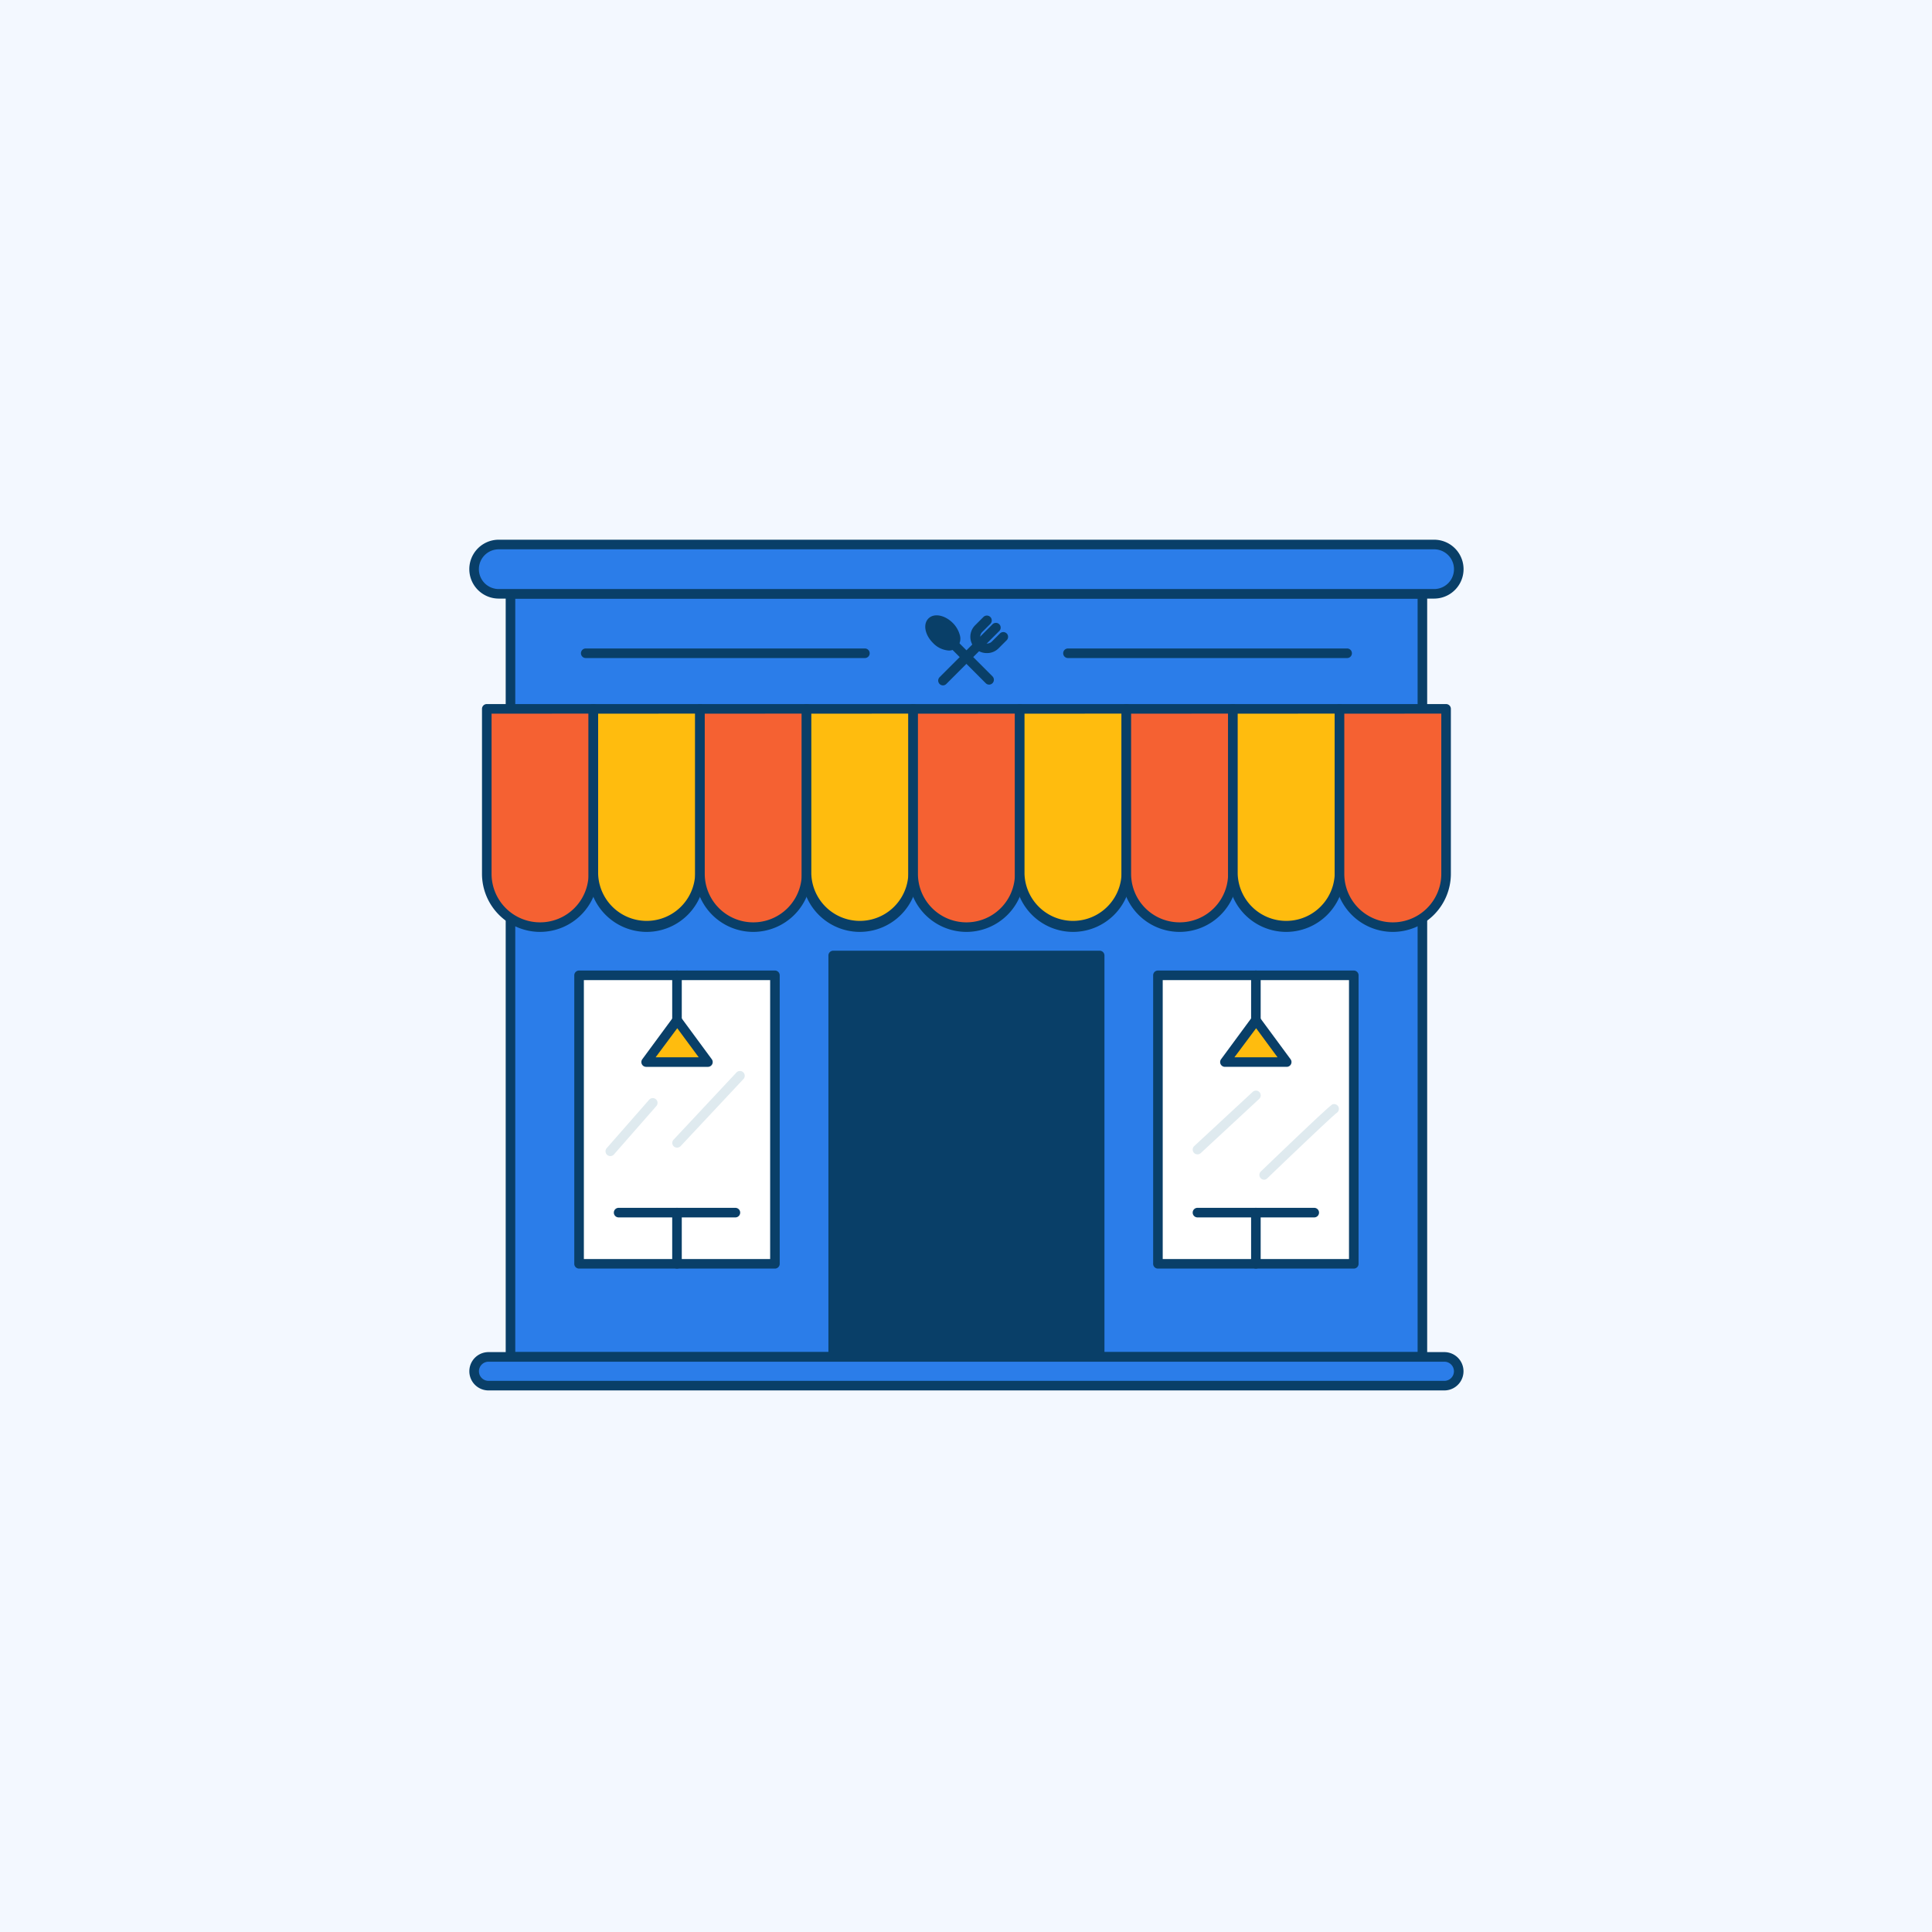 <svg xmlns="http://www.w3.org/2000/svg" width="247" height="247" viewBox="0 0 247 247">
  <defs>
    <style>
      .cls-1 {
        fill: #f3f8ff;
      }

      .cls-2 {
        fill: #2b7de9;
      }

      .cls-3 {
        fill: #093f68;
      }

      .cls-4 {
        fill: #f56132;
      }

      .cls-5 {
        fill: #ffbc0e;
      }

      .cls-6 {
        fill: #fff;
      }

      .cls-7 {
        fill: #dfeaef;
      }
    </style>
  </defs>
  <g id="Group_656" data-name="Group 656" transform="translate(-823 -727)">
    <rect id="Rectangle_1934" data-name="Rectangle 1934" class="cls-1" width="247" height="247" transform="translate(823 727)"/>
    <g id="_414_restaurant_outline" data-name="#414_restaurant_outline" transform="translate(786.84 734.85)">
      <rect id="Rectangle_2030" data-name="Rectangle 2030" class="cls-2" width="116.59" height="97.555" transform="translate(101.424 68.066)"/>
      <path id="Path_1103" data-name="Path 1103" class="cls-3" d="M220.956,170.223H104.372a.612.612,0,0,1-.612-.612V72.062a.612.612,0,0,1,.612-.612H220.956a.612.612,0,0,1,.612.612v97.549a.612.612,0,0,1-.612.612ZM104.984,169h115.36V72.674H104.984Z" transform="translate(-2.948 -3.996)"/>
      <path id="Path_1104" data-name="Path 1104" class="cls-4" d="M99.81,96.48h13.624v21.091a6.812,6.812,0,0,1-6.812,6.812h0a6.812,6.812,0,0,1-6.812-6.812V96.48Z" transform="translate(-1.416 -13.706)"/>
      <path id="Path_1105" data-name="Path 1105" class="cls-3" d="M106.234,124.608a7.43,7.43,0,0,1-7.424-7.424V96.092a.612.612,0,0,1,.612-.612h13.624a.612.612,0,0,1,.612.612v21.091a7.43,7.43,0,0,1-7.424,7.424Zm-6.2-27.9v20.479a6.2,6.2,0,1,0,12.4,0V96.7Z" transform="translate(-1.028 -13.318)"/>
      <path id="Path_1106" data-name="Path 1106" class="cls-5" d="M122.07,96.48h13.624v21.091a6.812,6.812,0,0,1-6.812,6.812h0a6.812,6.812,0,0,1-6.812-6.812Z" transform="translate(-10.052 -13.706)"/>
      <path id="Path_1107" data-name="Path 1107" class="cls-3" d="M128.5,124.608a7.436,7.436,0,0,1-7.43-7.424V96.092a.612.612,0,0,1,.612-.612h13.63a.612.612,0,0,1,.612.612v21.091a7.43,7.43,0,0,1-7.424,7.425Zm-6.206-27.9v20.479a6.206,6.206,0,0,0,12.406,0V96.7Z" transform="translate(-9.664 -13.318)"/>
      <path id="Path_1108" data-name="Path 1108" class="cls-4" d="M144.34,96.48h13.624v21.091a6.812,6.812,0,0,1-6.812,6.812h0a6.812,6.812,0,0,1-6.812-6.812Z" transform="translate(-18.691 -13.706)"/>
      <path id="Path_1109" data-name="Path 1109" class="cls-3" d="M150.764,124.608a7.43,7.43,0,0,1-7.424-7.424V96.092a.612.612,0,0,1,.612-.612h13.624a.612.612,0,0,1,.612.612v21.091a7.43,7.43,0,0,1-7.424,7.425Zm-6.2-27.9v20.479a6.2,6.2,0,1,0,12.4,0V96.7Z" transform="translate(-18.303 -13.318)"/>
      <path id="Path_1110" data-name="Path 1110" class="cls-5" d="M166.6,96.48h13.624v21.091a6.812,6.812,0,0,1-6.812,6.812h0a6.812,6.812,0,0,1-6.812-6.812Z" transform="translate(-27.327 -13.706)"/>
      <path id="Path_1111" data-name="Path 1111" class="cls-3" d="M173.03,124.608a7.43,7.43,0,0,1-7.43-7.424V96.092a.612.612,0,0,1,.612-.612h13.63a.612.612,0,0,1,.612.612v21.091a7.436,7.436,0,0,1-7.424,7.424Zm-6.206-27.9v20.479a6.206,6.206,0,0,0,12.406,0V96.7Z" transform="translate(-26.939 -13.318)"/>
      <path id="Path_1112" data-name="Path 1112" class="cls-4" d="M188.87,96.48h13.624v21.091a6.812,6.812,0,0,1-6.812,6.812h0a6.812,6.812,0,0,1-6.812-6.812Z" transform="translate(-35.966 -13.706)"/>
      <path id="Path_1113" data-name="Path 1113" class="cls-3" d="M195.294,124.608a7.43,7.43,0,0,1-7.424-7.424V96.092a.612.612,0,0,1,.612-.612h13.624a.612.612,0,0,1,.612.612v21.091a7.43,7.43,0,0,1-7.424,7.425Zm-6.2-27.9v20.479a6.2,6.2,0,0,0,12.4,0V96.7Z" transform="translate(-35.578 -13.318)"/>
      <path id="Path_1114" data-name="Path 1114" class="cls-5" d="M211.13,96.48h13.63v21.091a6.812,6.812,0,0,1-6.812,6.812h0a6.812,6.812,0,0,1-6.812-6.812V96.48Z" transform="translate(-44.602 -13.706)"/>
      <path id="Path_1115" data-name="Path 1115" class="cls-3" d="M217.554,124.608a7.436,7.436,0,0,1-7.424-7.424V96.092a.612.612,0,0,1,.612-.612h13.63a.612.612,0,0,1,.612.612v21.091a7.43,7.43,0,0,1-7.43,7.425Zm-6.2-27.9v20.479a6.206,6.206,0,0,0,12.406,0V96.7Z" transform="translate(-44.214 -13.318)"/>
      <path id="Path_1116" data-name="Path 1116" class="cls-4" d="M233.4,96.48h13.624v21.091a6.812,6.812,0,0,1-6.812,6.812h0a6.812,6.812,0,0,1-6.812-6.812Z" transform="translate(-53.242 -13.706)"/>
      <path id="Path_1117" data-name="Path 1117" class="cls-3" d="M239.824,124.608a7.43,7.43,0,0,1-7.424-7.424V96.092a.612.612,0,0,1,.612-.612h13.624a.612.612,0,0,1,.612.612v21.091a7.43,7.43,0,0,1-7.424,7.425Zm-6.2-27.9v20.479a6.2,6.2,0,0,0,12.4,0V96.7Z" transform="translate(-52.854 -13.318)"/>
      <path id="Path_1118" data-name="Path 1118" class="cls-5" d="M255.66,96.48h13.624v21.091a6.812,6.812,0,0,1-6.812,6.812h0a6.812,6.812,0,0,1-6.812-6.812Z" transform="translate(-61.877 -13.706)"/>
      <path id="Path_1119" data-name="Path 1119" class="cls-3" d="M262.084,124.608a7.43,7.43,0,0,1-7.424-7.424V96.092a.612.612,0,0,1,.612-.612H268.9a.612.612,0,0,1,.612.612v21.091A7.436,7.436,0,0,1,262.084,124.608Zm-6.2-27.9v20.479a6.206,6.206,0,0,0,12.406,0V96.7Z" transform="translate(-61.489 -13.318)"/>
      <path id="Path_1120" data-name="Path 1120" class="cls-4" d="M277.93,96.48h13.624v21.091a6.812,6.812,0,0,1-6.812,6.812h0a6.812,6.812,0,0,1-6.812-6.812Z" transform="translate(-70.517 -13.706)"/>
      <path id="Path_1121" data-name="Path 1121" class="cls-3" d="M284.354,124.608a7.43,7.43,0,0,1-7.424-7.424V96.092a.612.612,0,0,1,.612-.612h13.624a.612.612,0,0,1,.612.612v21.091a7.43,7.43,0,0,1-7.424,7.425Zm-6.2-27.9v20.479a6.2,6.2,0,0,0,12.4,0V96.7Z" transform="translate(-70.129 -13.318)"/>
      <path id="Path_1122" data-name="Path 1122" class="cls-3" d="M194.706,86.513a.615.615,0,0,1-.428-1.047l6.8-6.8a.612.612,0,0,1,.863.863l-6.8,6.8a.612.612,0,0,1-.435.184Z" transform="translate(-37.995 -6.738)"/>
      <path id="Path_1123" data-name="Path 1123" class="cls-3" d="M202.918,81.79a2.081,2.081,0,0,1-1.475-3.568l1.04-1.04a.625.625,0,0,1,.894.875l-1.04,1.04a.863.863,0,0,0,0,1.224.881.881,0,0,0,1.224,0l1.04-1.04a.61.61,0,0,1,.863.863l-1.04,1.04a2.063,2.063,0,0,1-1.506.606Z" transform="translate(-40.602 -6.146)"/>
      <path id="Path_1124" data-name="Path 1124" class="cls-3" d="M200.029,86.307a.612.612,0,0,1-.435-.177l-6.8-6.812a.612.612,0,1,1,.863-.863l6.8,6.8a.622.622,0,0,1-.428,1.053Z" transform="translate(-37.406 -6.63)"/>
      <ellipse id="Ellipse_90" data-name="Ellipse 90" class="cls-3" cx="1.187" cy="1.995" rx="1.187" ry="1.995" transform="translate(154.426 72.495) rotate(-45)"/>
      <path id="Path_1125" data-name="Path 1125" class="cls-3" d="M194.412,81.447a3.06,3.06,0,0,1-2.032-.979c-1.034-1.034-1.285-2.4-.575-3.115s2.081-.459,3.115.569h0a3.452,3.452,0,0,1,.887,1.506,1.61,1.61,0,0,1-.337,1.585,1.463,1.463,0,0,1-1.059.435Zm-1.573-3.281a.251.251,0,0,0-.19.055c-.141.135,0,.783.569,1.383s1.224.71,1.383.569a.49.49,0,0,0,0-.422,2.191,2.191,0,0,0-.612-.961h0a1.91,1.91,0,0,0-1.15-.623Z" transform="translate(-36.949 -6.128)"/>
      <rect id="Rectangle_2031" data-name="Rectangle 2031" class="cls-3" width="34.067" height="51.327" transform="translate(142.682 114.289)"/>
      <path id="Path_1126" data-name="Path 1126" class="cls-3" d="M205.849,199.533H171.782a.612.612,0,0,1-.612-.612V147.612a.612.612,0,0,1,.612-.612h34.067a.612.612,0,0,1,.612.612v51.327A.612.612,0,0,1,205.849,199.533Zm-33.455-1.224h32.843V148.224H172.394Z" transform="translate(-29.1 -33.305)"/>
      <rect id="Rectangle_2032" data-name="Rectangle 2032" class="cls-6" width="25.039" height="36.882" transform="translate(184.198 116.841)"/>
      <path id="Path_1127" data-name="Path 1127" class="cls-3" d="M264.651,189.247H239.612a.612.612,0,0,1-.612-.612V151.752a.612.612,0,0,1,.612-.612h25.039a.612.612,0,0,1,.612.612v36.882a.612.612,0,0,1-.612.613Zm-24.427-1.224h23.815V152.364H240.224Z" transform="translate(-55.414 -34.911)"/>
      <path id="Path_1128" data-name="Path 1128" class="cls-3" d="M260.072,208.477a.612.612,0,0,1-.612-.612v-6.543a.612.612,0,1,1,1.224,0v6.543a.612.612,0,0,1-.612.612Z" transform="translate(-63.351 -54.142)"/>
      <path id="Path_1129" data-name="Path 1129" class="cls-3" d="M262.8,201.934H247.872a.612.612,0,1,1,0-1.224H262.8a.612.612,0,1,1,0,1.224Z" transform="translate(-58.619 -54.142)"/>
      <path id="Path_1130" data-name="Path 1130" class="cls-5" d="M257.952,161.5l3.948,5.362h-7.89Z" transform="translate(-61.237 -38.93)"/>
      <path id="Path_1131" data-name="Path 1131" class="cls-3" d="M261.513,167.087h-7.9a.612.612,0,0,1-.5-.973l3.948-5.362a.612.612,0,0,1,.985,0L262,166.114a.612.612,0,0,1-.49.973Zm-6.69-1.224h5.508l-2.736-3.715Z" transform="translate(-60.844 -38.544)"/>
      <path id="Path_1132" data-name="Path 1132" class="cls-3" d="M260.072,158.093a.612.612,0,0,1-.612-.612v-5.729a.612.612,0,0,1,1.224,0v5.729a.612.612,0,0,1-.612.612Z" transform="translate(-63.351 -34.911)"/>
      <rect id="Rectangle_2033" data-name="Rectangle 2033" class="cls-6" width="25.039" height="36.882" transform="translate(110.194 116.841)"/>
      <path id="Path_1133" data-name="Path 1133" class="cls-3" d="M143.741,189.247H118.7a.612.612,0,0,1-.612-.612V151.752a.612.612,0,0,1,.612-.612h25.039a.612.612,0,0,1,.612.612v36.882a.612.612,0,0,1-.61.613Zm-24.427-1.224h23.815V152.364H119.314Z" transform="translate(-8.508 -34.911)"/>
      <path id="Path_1134" data-name="Path 1134" class="cls-3" d="M139.152,208.477a.612.612,0,0,1-.612-.612v-6.543a.612.612,0,1,1,1.224,0v6.543A.612.612,0,0,1,139.152,208.477Z" transform="translate(-16.441 -54.142)"/>
      <path id="Path_1135" data-name="Path 1135" class="cls-3" d="M141.89,201.934H126.962a.612.612,0,0,1,0-1.224H141.89a.612.612,0,1,1,0,1.224Z" transform="translate(-11.712 -54.142)"/>
      <path id="Path_1136" data-name="Path 1136" class="cls-5" d="M137.038,161.5l3.948,5.362h-7.9Z" transform="translate(-14.327 -38.93)"/>
      <path id="Path_1137" data-name="Path 1137" class="cls-3" d="M140.61,167.086h-7.9a.612.612,0,0,1-.49-.973l3.948-5.362a.612.612,0,0,1,.49-.251h0a.612.612,0,0,1,.5.251l3.948,5.362a.612.612,0,0,1-.5.973Zm-6.684-1.224h5.508l-2.742-3.715Z" transform="translate(-13.946 -38.542)"/>
      <path id="Path_1138" data-name="Path 1138" class="cls-3" d="M139.152,158.093a.612.612,0,0,1-.612-.612v-5.729a.612.612,0,0,1,1.224,0v5.729A.612.612,0,0,1,139.152,158.093Z" transform="translate(-16.441 -34.911)"/>
      <circle id="Ellipse_91" data-name="Ellipse 91" class="cls-6" cx="2.516" cy="2.516" r="2.516" transform="translate(145.626 135.092)"/>
      <path id="Path_1139" data-name="Path 1139" class="cls-3" d="M179.111,187.215a3.128,3.128,0,1,1,2.215-.914,3.128,3.128,0,0,1-2.215.914Zm0-5.031a1.89,1.89,0,1,1,0,.024Z" transform="translate(-30.97 -46.48)"/>
      <path id="Path_1148" data-name="Path 1148" class="cls-2" d="M1.842,0H124.051a1.842,1.842,0,0,1,0,3.685H1.842A1.843,1.843,0,1,1,1.842,0Z" transform="translate(96.772 165.615)"/>
      <path id="Path_1140" data-name="Path 1140" class="cls-3" d="M220.821,235.746H98.618a2.45,2.45,0,1,1,0-4.9h122.2a2.45,2.45,0,0,1,0,4.9Zm-122.2-3.672a1.224,1.224,0,0,0,0,2.448h122.2a1.224,1.224,0,0,0,0-2.448Z" transform="translate(-0.004 -65.834)"/>
      <rect id="Rectangle_2035" data-name="Rectangle 2035" class="cls-2" width="125.894" height="6.304" rx="3.152" transform="translate(96.772 61.762)"/>
      <path id="Path_1141" data-name="Path 1141" class="cls-3" d="M219.507,68.678H99.924a3.764,3.764,0,0,1,0-7.528H219.507a3.764,3.764,0,1,1,0,7.528Zm-119.583-6.3a2.54,2.54,0,1,0,0,5.08H219.507a2.54,2.54,0,0,0,0-5.08Z"/>
      <path id="Path_1142" data-name="Path 1142" class="cls-3" d="M155.781,85.094H120.092a.612.612,0,1,1,0-1.224h35.689a.612.612,0,1,1,0,1.224Z" transform="translate(-9.047 -8.814)"/>
      <path id="Path_1143" data-name="Path 1143" class="cls-3" d="M256.511,85.094H220.822a.612.612,0,0,1,0-1.224h35.689a.612.612,0,0,1,0,1.224Z" transform="translate(-48.125 -8.814)"/>
      <path id="Path_1144" data-name="Path 1144" class="cls-7" d="M139.161,181.921a.6.6,0,0,1-.416-1.034l8.018-8.569a.613.613,0,0,1,.894.839l-8.024,8.569A.612.612,0,0,1,139.161,181.921Z" transform="translate(-16.451 -43.052)"/>
      <path id="Path_1145" data-name="Path 1145" class="cls-7" d="M125.223,185.2a.612.612,0,0,1-.459-1.016l5.411-6.17a.612.612,0,1,1,.918.808l-5.4,6.163A.612.612,0,0,1,125.223,185.2Z" transform="translate(-11.038 -45.249)"/>
      <path id="Path_1146" data-name="Path 1146" class="cls-7" d="M247.873,184.378a.612.612,0,0,1-.416-1.059l7.467-6.922a.611.611,0,1,1,.826.9l-7.461,6.922a.612.612,0,0,1-.416.159Z" transform="translate(-58.62 -44.646)"/>
      <path id="Path_1147" data-name="Path 1147" class="cls-7" d="M261.816,188.71a.616.616,0,0,1-.441-1.053c3.929-3.776,8.7-8.33,9.132-8.569a.612.612,0,0,1,.581,1.071c-.533.386-5.71,5.313-8.863,8.348a.612.612,0,0,1-.41.2Z" transform="translate(-64.024 -45.735)"/>
    </g>
  </g>
</svg>
